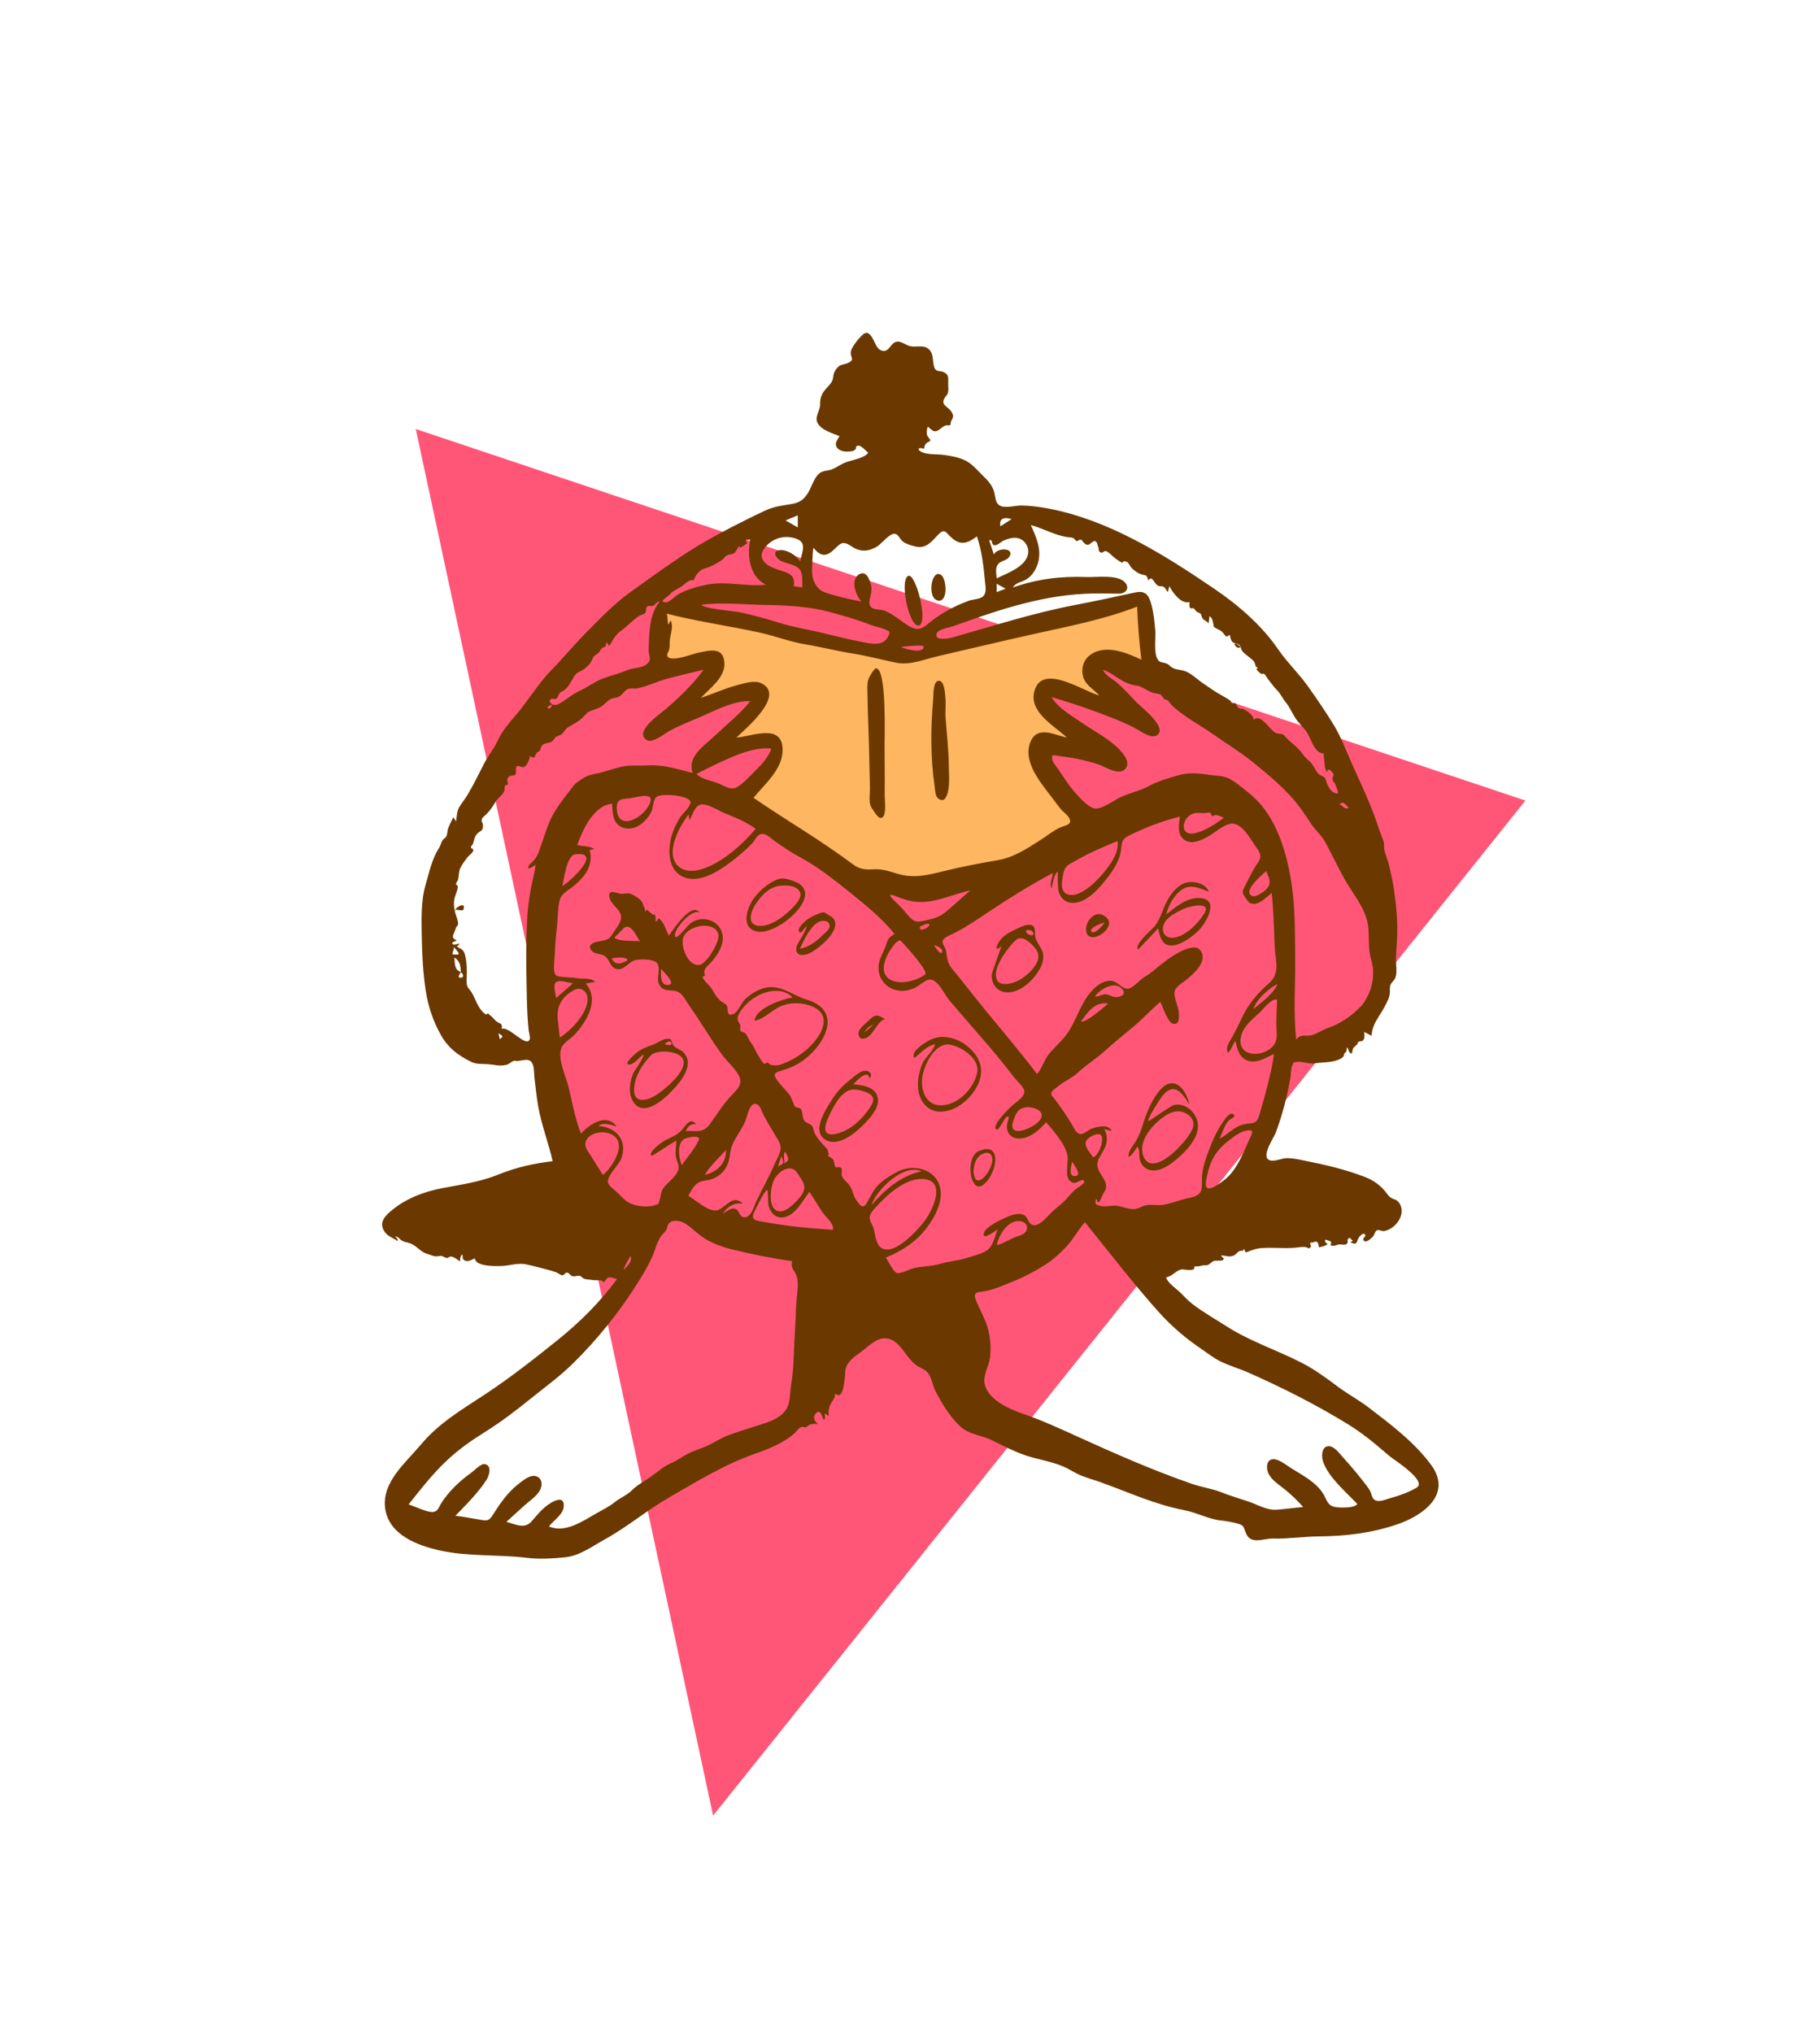 <svg width="402" height="449" viewBox="0 0 402 449" fill="none" xmlns="http://www.w3.org/2000/svg">
<path d="M157.508 400.951L91.834 94.742L336.934 176.79L157.508 400.951Z" fill="#FF5678"/>
<path fill-rule="evenodd" clip-rule="evenodd" d="M146.085 134.405C145.808 138.94 145.531 143.474 145.254 148.009C147.036 147.495 158.37 144.154 157.67 147.541C157.168 149.97 153.981 152.598 152.358 154.29C150.863 155.847 149.325 157.363 147.747 158.836C150.647 157.724 153.571 156.671 156.516 155.686C158.745 154.94 160.99 154.212 163.274 153.654C164.121 153.446 166.41 152.599 167.211 153.177C169.315 154.694 157.898 165.867 156.334 167.442C158.545 166.411 160.81 165.475 163.113 164.672C164.776 164.093 169.913 161.877 171.384 163.769C172.959 165.793 169.057 170.442 167.975 171.916C166.425 174.028 164.745 176.054 162.982 177.991C170.309 184.583 178.92 190.451 188.084 194.098C194.803 196.772 201.403 197.453 208.493 195.985C215.777 194.478 222.763 191.586 229.403 188.28C233.303 186.339 237.151 184.238 240.818 181.877C239.306 180.036 237.839 178.156 236.413 176.247C234.378 173.522 231.877 170.544 230.717 167.3C229.581 164.125 233.842 164.745 235.885 164.918C238.844 165.167 241.796 165.697 244.696 166.331C242.645 164.902 240.632 163.417 238.659 161.883C236.087 159.884 232.658 157.623 230.975 154.747C229.495 152.218 232.743 152.857 234.245 153.188C237.826 153.979 241.31 155.325 244.726 156.638C247.227 157.6 249.713 158.608 252.175 159.669C250.647 158.338 249.17 156.943 247.751 155.498C245.842 153.555 243.27 151.182 242.414 148.506C240.672 143.057 252.39 147.167 254.391 148.009C254.021 142.364 253.652 136.719 253.282 131.074C237.767 135.209 222.251 139.345 206.736 143.481C205.059 143.928 202.961 144.901 201.212 144.953C199.628 145.001 197.715 144.286 196.171 143.991L168.093 138.617C160.757 137.213 153.421 135.809 146.085 134.405Z" fill="#FFB661"/>
<path fill-rule="evenodd" clip-rule="evenodd" d="M312.844 328.56C311.169 329.52 309.207 330.261 307.346 330.758C306.253 331.051 304.447 331.953 303.487 331.126C303.026 330.729 302.92 329.827 302.648 329.304C302.218 328.477 301.606 327.762 301.033 327.031C299.643 325.258 298.198 323.548 296.685 321.881C295.968 321.091 294.659 319.246 293.396 319.367C291.822 319.519 291.86 321.701 292.254 322.816C293.511 326.366 297.313 329.461 299.797 332.135C299.165 333.109 295.697 332.993 294.734 332.765C293.263 332.418 293.114 331.369 292.444 330.169C290.874 327.366 287.69 325.797 285.072 324.149C284.118 323.548 282.09 321.882 280.846 322.301C279.668 322.699 279.719 324.207 280.094 325.191C280.661 326.68 282.274 327.712 283.467 328.652C285.058 329.906 286.512 331.271 287.838 332.806C285.927 332.962 284.024 333.232 282.118 333.389C279.813 333.579 277.892 332.312 275.77 331.594C273.799 330.927 271.834 330.363 269.896 329.594C267.719 328.731 265.439 328.43 263.244 327.673C254.627 324.7 246.184 320.961 237.881 317.193C233.924 315.397 230.049 313.6 225.926 312.195C222.922 311.17 218.201 309.129 217.482 305.544C217.103 303.65 218.485 301.613 218.688 299.721C218.927 297.494 218.739 295.045 218.062 292.909C217.465 291.027 216.476 289.284 215.697 287.478C214.789 285.372 215.602 285.406 217.366 285.167C219.477 284.88 221.941 283.69 223.925 282.914C226.211 282.021 228.478 280.772 230.571 279.489C232.465 278.328 234.113 276.831 235.62 275.206C237.154 273.553 238.147 271.594 239.63 269.9C245.102 276.641 250.303 283.485 256.118 289.934C258.862 292.979 261.846 295.496 265.228 297.81C266.641 298.778 268.042 299.882 269.58 300.646C271.504 301.602 273.655 302.196 275.633 303.069C283.215 306.415 290.451 310.073 297.525 314.391C300.947 316.48 303.819 318.874 306.832 321.495C307.77 322.311 315.453 327.064 312.844 328.56ZM223.899 273.335C222.673 273.891 221.505 274.613 220.198 274.97C220.569 272.711 222.673 269.304 225.371 269.679C226.402 269.822 227.179 270.623 226.726 271.729C226.315 272.733 224.772 272.939 223.899 273.335ZM138.61 212.072C137.221 212.84 135.927 213.288 135.112 211.639C135.715 211.517 138.456 211.152 138.61 212.072ZM136.297 207.411C135.223 207.085 136.082 206.742 136.451 206.348C136.739 206.042 137.692 204.968 138.025 204.79C139.498 204.009 140.636 206.916 141.34 207.86C139.673 207.711 137.92 207.904 136.297 207.411ZM147.775 217.476C145.74 217.822 145.966 215.272 146.027 213.98C146.456 214.505 149.361 217.207 147.775 217.476ZM154.518 213.072C152.037 213.491 150.398 209.199 150.843 207.321C151.234 205.667 153.156 204.743 154.687 204.499C156.17 204.262 158.236 204.585 158.676 206.299C159.065 207.813 156.171 212.793 154.518 213.072ZM213.237 277.878C211.454 278.426 209.708 278.495 207.916 279.034C205.883 279.645 204.002 279.591 201.964 280.007C201.136 280.176 198.9 281.385 198.092 281.115C197.291 280.848 196.132 278.359 195.672 277.711C199.276 276.211 202.351 274.273 204.726 271.111C206.615 268.597 208.641 264.83 207.452 261.585C206.112 257.926 201.492 257.132 198.412 258.66C196.955 259.383 195.51 260.281 194.309 261.383C192.935 262.642 192.395 264.016 191.505 265.569C190.605 267.14 189.974 266.266 189.074 264.932C188.306 263.793 188.406 262.641 187.446 261.516C186.956 260.942 186.197 260.389 185.941 259.647C185.779 259.178 186.121 258.344 185.813 257.974C185.381 257.454 184.855 258.065 184.493 257.601C184.23 257.264 184.316 256.495 184.044 256.073C183.808 255.834 183.546 255.629 183.256 255.459C182.904 255.285 182.84 255.067 183.063 254.806C182.784 254.287 183.053 254.112 182.455 253.481C181.521 252.498 180.67 251.556 180.005 250.395C179.702 249.864 179.732 249.076 179.354 248.616C178.837 247.985 177.974 248.079 177.529 247.298C177.132 246.602 177.398 245.384 176.744 244.752C176.399 244.653 176.054 244.557 175.709 244.461C175.449 244.209 175.298 243.902 175.255 243.541C174.892 242.981 174.819 242.323 174.361 241.731C173.483 240.599 172.302 239.554 171.527 238.36C170.712 237.106 171.144 236.895 172.56 236.447C173.837 236.041 175.003 235.665 176.186 234.975C181.658 231.786 186.845 223.326 178.16 220.741C174.937 219.782 172.29 217.202 168.716 218.216C167.167 218.656 165.698 219.592 164.542 220.702C163.743 221.47 163.004 223.523 162.024 223.916C160.261 224.623 161.006 222.857 160.506 222.045C160.267 221.658 159.305 221.212 158.949 220.859C158.531 220.446 158.126 219.924 157.836 219.413C157.297 218.464 156.967 217.935 156.19 217.162C155.897 216.87 154.434 215.364 155.753 215.56C155.219 213.929 155.999 213.684 157.077 212.492C158.342 211.092 159.649 209.147 159.657 207.186C159.671 203.421 155.217 201.734 152.42 203.969C151.85 204.424 148.484 208.814 149.173 206.014C149.544 204.504 152.983 200.562 154.577 201.582C152.791 198.974 148.686 205.307 147.728 206.603C146.912 205.099 146.855 203.922 145.505 202.757C144.406 204.523 144.986 202.593 144.744 202.201C144.221 201.354 144.508 202.323 144.224 202.022C143.871 201.647 143.315 201.352 142.939 200.856C142.295 201.731 142.552 200.789 142.355 200.463C141.893 199.698 142.072 199.255 141.281 198.59C140.705 198.106 139.572 197.356 138.797 197.287C137.904 197.208 137.657 197.551 136.747 197.297C135.589 196.975 134.132 196.479 134.692 198.419C135.099 199.828 136.754 200.629 137.116 202.069C137.481 203.519 136.05 204.98 135.356 206.168C134.464 207.692 133.735 207.568 132.12 207.911C131.088 208.131 129.71 208.602 130.596 209.856C131.228 210.752 132.709 210.563 133.544 211.094C134.713 211.838 134.697 213.673 136.191 213.992C137.836 214.344 138.778 212.509 140.165 212.066C141.151 211.751 144.206 211.786 144.983 212.528C146.04 213.538 145.126 215.469 145.392 216.725C145.789 218.586 147.046 218.7 148.636 218.76C150.594 218.833 151.282 220.716 152.335 222.209C154.801 225.708 156.945 229.437 159.471 232.889C160.589 234.418 162.225 235.777 163.141 237.436C164.271 239.484 162.702 240.666 161.347 242.136C159.577 244.058 158.256 246.244 156.72 248.344C155.356 250.21 153.66 249.746 151.48 249.746C151.966 248.742 152.551 248.117 153.746 248.238C152.496 246.71 151.497 248.458 150.686 249.427C149.513 250.828 147.984 251.166 146.477 252.087C145.944 252.412 143.041 254.525 143.923 255.246C144.023 255.328 148.829 252.161 149.376 251.871C149.376 253.04 149.121 254.254 149.285 255.417C149.405 256.269 150.003 257.158 149.875 258.045C149.634 259.718 147.475 261.036 146.549 262.339C145.851 263.321 146.019 264.095 145.664 265.148C145.341 266.108 145.511 265.818 144.704 266.115C143.061 266.719 140.296 266.393 138.809 265.533C137.886 265 137.178 264.157 136.427 263.414C135.863 262.854 134.441 261.897 134.284 261.113C134.015 259.764 136.69 257.257 137.219 255.865C138.714 251.936 136.15 248.883 132.161 248.66C133.39 247.71 134.914 248.426 136.21 248.788C133.995 245.713 130.211 248.243 128.332 250.333C127.048 247.082 126.429 243.652 125.644 240.261C125.11 237.953 123.076 233.832 123.983 231.455C124.422 230.306 125.66 229.665 126.516 228.868C127.489 227.963 128.323 226.88 129.034 225.759C130.71 223.119 131.678 219.786 129.37 217.184C130.071 217.068 130.773 216.953 131.474 216.837C130.333 215.764 128.534 216.287 127.054 215.969C126.115 215.767 123.412 215.898 122.785 215.365C122.031 214.725 122.515 211.78 122.542 210.908C122.604 208.871 122.774 206.912 122.998 204.887C123.211 202.975 123.168 200.908 123.563 199.028C123.883 197.504 124.907 197.039 126.088 196.14C128.912 193.991 131.212 191.377 130.248 187.674C130.59 187.62 130.931 187.565 131.273 187.511C130.168 186.711 128.739 187.002 127.51 186.579C128.638 183.398 131.134 177.805 135.186 177.504C135.326 178.926 135.23 180.617 136.188 181.795C137.279 183.135 139.193 183.27 140.67 182.561C142.011 181.917 143.269 180.553 143.887 179.205C144.305 178.292 144.23 176.749 144.963 176.025C145.947 175.055 152.731 175.641 152.524 177.278C152.401 178.241 150.587 179.859 150.08 180.712C149.152 182.274 148.409 183.963 148.069 185.756C147.552 188.48 147.851 192.075 150.612 193.507C153.752 195.135 157.579 193.065 160.155 191.276C161.569 190.293 162.938 189.209 164.23 188.07C164.918 187.465 165.609 186.84 166.216 186.151C166.664 185.643 167.021 184.823 167.573 184.442C168.875 183.542 170.151 185.068 171.253 185.84C173.048 187.096 174.834 188.289 176.761 189.334C180.67 191.455 184.244 194.265 187.701 197.055C191.178 199.862 194.763 202.749 197.579 206.245C195.873 207.296 196.177 207.569 195.419 209.444C194.88 210.775 194.138 211.907 194.052 213.386C193.904 215.937 195.54 218.111 198.021 218.676C199.41 218.992 200.732 218.739 202.017 218.17C203.017 217.728 204.013 216.641 205.057 216.371C206.998 215.87 208.551 219.542 209.639 220.836C214.471 226.582 219.578 232.1 224.128 238.08C224.632 238.743 226.129 240.036 226.251 240.913C226.425 242.173 224.447 243.373 223.627 244.095C223.196 244.474 218.628 248.778 220.162 249.462C220.599 249.657 221.879 247.016 222.199 246.79C223.397 245.945 222.491 247.602 222.42 248.44C222.241 250.522 223.669 251.657 225.677 251.393C227.819 251.112 229.726 249.418 231.051 247.818C232.712 249.745 235.309 252.658 235.789 255.233C236.096 256.878 234.676 260.903 237.328 261.238C237.733 261.29 239.198 260.201 239.471 260.819C239.699 261.335 238.115 262.217 237.887 262.387C236.911 263.117 236.321 263.899 235.533 264.783C234.608 265.821 233.344 266.695 232.303 267.689C231.207 268.736 229.038 271.581 227.591 270.206C226.864 269.516 227.055 268.613 225.891 268.208C224.83 267.838 223.486 268.306 222.501 268.716C221.391 269.177 217.736 270.858 217.331 272.243C216.771 274.152 219.792 271.856 220.329 271.521C219.716 273.078 219.378 275.333 217.818 276.241C216.522 276.996 214.658 277.44 213.237 277.878ZM192.521 266.099C193.558 262.76 199.675 256.806 203.54 258.668C199.035 259.614 195.46 262.702 192.521 266.099ZM194.808 275.661C193.301 274.819 193.382 272.375 192.856 270.945C192.554 270.125 191.949 269.525 192.127 268.615C192.335 267.547 193.694 266.36 194.418 265.59C196.695 263.167 200.702 259.856 204.367 260.411C209.032 261.119 205.87 267.392 204.281 269.553C202.927 271.394 197.71 277.281 194.808 275.661ZM183.925 271.577C178.88 271.24 173.852 270.788 168.876 269.86C167.112 269.532 165.634 269.58 166.643 267.548C166.976 266.878 168.986 262.675 169.44 262.795C169.709 262.867 169.647 265.756 169.726 266.087C170.083 267.574 171.083 268.96 172.77 268.865C175.529 268.711 177.307 265.137 178.76 263.219C179.924 264.787 180.767 266.528 181.937 268.069C182.496 268.806 184.443 270.52 183.925 271.577ZM154.347 251.74C153.501 253.686 151.799 255.537 150.615 257.299C149.946 255.88 149.475 252.622 151.062 251.572C151.663 251.175 154.883 250.51 154.347 251.74ZM171.845 257.534C172.078 256.785 172.336 256.042 172.624 255.313C173.117 256.869 173.369 256.915 171.845 257.534ZM176.163 259.128C176.776 260.167 177.797 261.19 177.636 262.495C177.515 263.485 176.622 264.499 175.985 265.188C174.93 266.328 172.592 268.518 171.063 267.003C169.786 265.738 170.231 262.26 170.825 260.836C171.673 258.802 174.704 256.651 176.163 259.128ZM173.167 256.997C173.518 256.857 172.781 254.588 173.465 254.362C174.062 255.725 174.625 256.094 173.167 256.997ZM163.527 226.458C163.3 225.621 162.779 225.656 162.966 224.621C163.089 223.942 163.627 223.217 164.035 222.68C164.848 221.608 165.921 220.724 167.08 220.055C169.529 218.644 172.891 218.057 175.083 220.267C173.034 220.591 166.751 222.617 166.711 225.425C168.99 224.986 170.782 222.693 173.068 221.97C174.944 221.377 176.978 221.419 178.845 222.045C183.953 223.759 181.829 228.182 178.946 231.054C177.234 232.76 175.182 234.033 172.938 234.912C171.9 235.318 171.263 235.364 170.242 235.159C170.051 235.121 169.827 234.766 169.598 234.69C169.028 234.5 169.194 235.141 168.724 234.853C168.315 234.603 167.442 232.984 167.164 232.521C166.72 231.784 166.514 231.066 165.97 230.394C165.425 229.72 165.16 228.818 164.657 228.208C164.415 227.915 163.752 227.926 163.574 227.641C163.307 227.21 163.647 226.897 163.527 226.458ZM155.681 259.443C156.843 257.422 158.829 255.706 160.366 253.94C160.46 256.843 158.382 258.831 155.681 259.443ZM157.251 260.376C159.648 259.531 160.969 257.509 161.214 255.057C161.525 251.952 163.471 250.322 164.643 247.532C165.092 246.463 165.616 242.945 167.358 243.952C167.955 244.297 168.31 245.597 168.621 246.183C169.375 247.603 170.231 248.979 171.03 250.373C171.681 251.508 172.656 252.65 172.369 254.016C172.118 255.207 171.313 256.476 170.841 257.6C169.728 260.253 168.264 262.697 167.042 265.292C166.549 266.339 165.965 268.817 164.459 268.805C163.267 268.794 163.4 267.489 162.616 267.042C161.625 266.477 160.499 267.552 159.685 267.997C160.622 266.412 162.26 265.515 164.101 265.813C161.897 263.614 160.407 266.582 158.515 267.242C156.722 267.869 153.541 264.915 152.032 264.078C152.609 263.098 153.131 261.9 154.124 261.256C155.066 260.644 156.222 260.738 157.251 260.376ZM137.756 280.475C138.019 279.208 138.761 278.46 139.231 277.31C139.776 278.704 138.499 279.527 137.756 280.475ZM175.853 288.246C175.724 292.51 175.376 296.764 175.25 301.029C175.193 302.997 174.845 304.873 174.614 306.818C174.419 308.462 174.518 310.077 173.485 311.482C171.856 313.697 168.688 314.333 166.229 315.154C164.423 315.757 162.596 316.303 160.813 316.972C159.208 317.575 157.915 318.488 156.389 319.203C155.024 319.844 153.551 320.224 152.192 320.906C150.786 321.613 149.676 322.473 148.232 323.101C146.504 323.854 145.08 325.192 143.543 326.255C142.191 327.19 140.759 327.912 139.595 329.089C138.504 330.192 137.122 330.676 135.886 331.656C134.578 332.693 133.209 333.367 131.764 334.18C128.805 335.846 124.812 338.691 121.25 337.073C122.269 335.77 124.354 334.517 124.512 332.722C124.718 330.382 122.686 331.243 121.509 331.991C119.726 333.122 118.74 334.487 117.383 335.995C115.797 337.758 113.793 336.572 111.851 336.076C113.179 334.879 114.495 333.671 115.82 332.472C116.939 331.461 118.65 330.366 119.331 328.967C119.818 327.966 119.794 326.595 118.62 326.075C117.305 325.494 115.819 326.719 114.845 327.449C112.262 329.385 110.56 331.841 108.863 334.536C107.96 335.969 107.545 335.86 105.884 335.573C104.125 335.269 102.365 334.946 100.591 334.733C102.941 332.315 105.567 329.696 107.423 326.868C108.025 325.951 108.809 323.535 106.977 323.313C106.222 323.222 104.719 324.768 104.137 325.185C101.592 327.007 99.145 329.305 97.458 331.965C96.901 332.844 96.726 333.82 95.648 333.893C94.238 333.989 91.619 332.641 90.259 332.225C92.858 328.943 95.439 325.637 98.475 322.743C101.265 320.084 104.048 318.151 107.312 316.112C110.809 313.925 114.066 311.408 117.277 308.825C120.35 306.352 123.561 304.02 126.39 301.259C132.041 295.745 137.074 289.403 141.242 282.696C142.217 281.127 143.135 279.517 143.929 277.847C144.674 276.279 145.018 274.404 146.024 272.978C146.371 272.485 146.861 272.119 147.171 271.605C147.463 271.12 147.364 270.535 147.81 270.107C148.84 269.116 150.717 269.713 151.68 270.408C153.229 271.525 154.482 272.88 156.185 273.816C157.897 274.756 159.749 275.44 161.646 275.902C166.077 276.981 170.47 277.867 174.985 278.522C174.521 280.248 175.661 280.52 176.039 282.073C176.498 283.957 175.91 286.326 175.853 288.246ZM133.182 259.468C132.177 257.973 131.28 256.409 130.293 254.904C129.691 253.988 128.946 253.003 129.46 251.882C130.326 249.993 133.38 249.656 135.038 250.48C138.806 252.353 135.305 257.709 133.182 259.468ZM123.207 225.27C122.86 222.347 123.976 220.274 126.616 218.741C128.497 217.649 130.012 219.142 129.755 221.133C129.364 224.166 126.128 227.54 123.658 229.123C123.497 227.84 123.36 226.554 123.207 225.27ZM122.805 216.908C123.583 216.288 125.669 217.078 126.571 217.132C125.33 218.218 124.09 219.304 122.849 220.39C122.767 219.645 122.087 217.479 122.805 216.908ZM126.991 188.683C133.27 187.865 126.043 194.614 124.223 195.671C124.519 194.235 125.246 188.91 126.991 188.683ZM143.705 176.867C142.862 180.326 136.309 184.1 136.24 178.434C136.215 176.323 137.398 176.493 139.126 176.291C140.112 176.176 144.187 174.89 143.705 176.867ZM121.068 182.224C120.332 184.158 119.742 186.142 119.021 188.079C118.701 188.936 118.326 189.526 117.731 190.205C117.232 190.773 116.64 190.917 116.659 191.815C117.283 191.694 117.772 191.321 118.276 190.962C118.154 192.742 117.526 194.658 117.221 196.432C116.857 198.56 116.554 200.689 116.441 202.846C116.197 207.538 116.195 212.213 116.298 216.908C116.35 219.3 116.374 221.693 116.503 224.083C116.567 225.271 116.64 226.465 116.786 227.646C116.846 228.123 117.192 229.139 116.978 229.586C116.139 231.341 112.425 226.521 110.812 227.228C111.044 225.893 110.509 226.185 109.615 225.528C109.182 225.21 108.9 224.668 108.448 224.385C108.312 224.237 108.161 224.106 107.997 223.991C107.811 223.736 107.614 223.763 107.407 224.072C105.589 222.984 105.12 220.665 104.144 219.105C103.642 218.303 103.158 218.178 103.072 217.068C102.998 216.102 103.143 215.117 103.104 214.147C103.06 213.052 102.996 211.845 102.689 210.784C102.333 209.554 101.844 209.654 100.89 208.998C101.184 208.869 101.378 208.654 101.472 208.35C101.167 208.404 100.242 208.782 100.012 208.51C99.559 207.977 100.626 207.906 100.907 207.692C99.71 207.16 99.968 206.723 100.4 205.748C100.522 205.472 100.638 205.06 100.743 204.827C100.969 204.319 101.1 204.641 101.175 204.01C101.246 203.408 100.713 202.224 100.556 201.583C100.293 200.507 100.148 199.577 100.384 198.456C100.576 197.549 101.091 196.727 101.127 195.794C101.137 195.531 100.739 195.445 100.733 195.192C100.725 194.822 101.07 194.659 101.159 194.318C101.388 193.443 101.285 192.518 101.676 191.688C102.029 190.943 102.74 189.978 103.243 189.328C103.592 188.877 104.448 188.369 104.542 187.774C104.604 187.38 103.991 187.425 104.019 187.128C104.056 186.726 104.393 186.596 104.485 186.297C104.74 185.477 104.804 184.689 105.462 184.06C106.292 183.269 106.652 183.6 106.686 182.295C106.703 181.659 106.194 181.561 106.467 180.827C106.615 180.428 107.051 180.193 107.33 179.91C108.159 179.073 108.719 178.329 109.309 177.293C109.831 176.379 110.664 175.847 111.199 175.057C111.895 174.028 110.854 173.517 112.267 173.227C112.066 172.588 111.853 172.071 112.382 171.53C112.715 171.189 113.561 171.397 113.857 171.003C114.195 170.55 113.695 169.476 114.205 169.182C114.619 168.943 115.24 169.679 115.892 169.314C116.388 169.037 117.138 167.502 116.978 166.938C118.262 167.662 117.942 167.164 118.556 166.235C118.694 166.027 119.111 165.981 119.23 165.771C119.467 165.352 119.413 164.924 119.755 164.582C120.324 164.015 121.256 164.16 121.882 163.755C122.4 163.42 122.372 163.058 122.785 162.742C123.138 162.472 123.718 162.42 124.061 162.14C124.733 161.591 124.74 161.013 125.581 160.54C126.577 159.981 127.459 159.505 128.365 158.764C128.956 158.281 129.516 157.424 130.207 157.106C131.163 156.665 131.907 156.634 132.842 156.005C133.517 155.55 134.156 154.8 134.819 154.417C135.32 154.128 135.671 154.19 136.301 154.011C137.436 153.689 137.712 152.618 138.638 152.181C139.274 151.882 140.199 152.156 140.897 151.999C143.069 151.511 145.214 150.457 147.394 149.874C150.054 149.162 152.733 148.538 155.414 147.909C152.95 151.253 149.813 154.271 146.631 156.927C145.586 157.799 139.862 161.774 142.947 163.471C144.186 164.153 146.876 161.952 147.876 161.414C149.89 160.331 151.975 159.464 154.084 158.588C157.494 157.171 161.935 154.651 165.724 154.854C163.418 157.689 160.538 159.964 157.9 162.468C155.475 164.77 151.822 166.928 152.965 170.696C149.559 169.828 146.5 168.802 142.959 169.029C141.373 169.131 139.786 168.939 138.207 169.162C136.49 169.405 134.874 169.981 133.224 170.486C131.918 170.885 130.476 170.917 129.275 171.581C128.695 171.902 127.977 172.36 127.456 172.759C126.761 173.29 126.603 173.642 126.057 174.342C124.11 176.84 122.225 179.181 121.068 182.224ZM110.416 229.497C110.31 229.065 110.213 228.671 110.091 228.177C111.175 228.845 111.175 228.845 110.416 229.497ZM102.224 215.729C102.091 215.914 101.529 215.973 101.366 215.814C101.163 215.615 101.697 214.842 101.782 214.678C101.994 214.84 102.481 215.373 102.224 215.729ZM99.904 210.718C100.047 210.19 100.191 209.663 100.334 209.135C100.511 209.624 101.305 210.165 101.323 210.631C101.334 210.94 100.061 210.786 99.904 210.718ZM100.364 211.442C101.608 212.263 101.738 213.23 101.775 214.646C100.287 214.152 100.5 212.709 100.364 211.442ZM121.993 155.58C121.868 155.921 121.335 156.981 120.945 156.24C120.82 156.002 121.734 155.678 121.993 155.58ZM121.636 154.424C121.944 154.147 122.563 154.492 122.911 154.268C123.155 154.11 123.074 153.951 123.189 153.858C123.211 153.839 123.543 153.167 123.678 153.015C123.918 152.747 124.441 152.58 124.733 152.338C125.547 151.661 126.007 150.772 126.52 149.868C127.131 148.788 127.326 148.663 128.312 148.168C128.992 147.827 129.519 147.41 130.072 146.831C130.71 146.164 130.663 145.686 131.186 144.956C131.445 144.596 131.817 144.552 132.118 144.261C132.479 143.914 132.663 143.428 132.997 143.078C133.141 142.926 133.604 142.926 133.691 142.797C133.803 142.632 133.889 141.975 133.994 141.854C134.193 142.124 134.393 142.394 134.592 142.663C135.378 141.279 135.951 140.135 137.266 139.214C138.646 138.246 139.837 136.83 141.264 135.964C141.585 135.769 142.238 135.687 142.483 135.4C142.897 134.915 142.538 134.483 142.841 134.071C143.183 133.603 143.848 133.982 144.283 133.78C144.835 133.525 144.993 132.78 145.703 132.862C143.368 135.629 143.397 139.934 143.273 143.39C143.219 144.88 144.156 145.63 142.774 146.723C141.598 147.653 139.94 147.377 138.55 147.988C136.804 148.757 134.937 149.165 133.156 149.835C131.314 150.528 129.833 151.74 128.06 152.542C126.496 153.249 125.429 154.254 123.998 155.127C123.467 155.452 122.644 155.923 122.01 155.535C121.613 155.292 121.118 154.892 121.636 154.424ZM148.008 131.224C148.109 130.831 150.102 129.798 150.592 129.461C151.328 128.954 152.418 127.717 153.239 128.208C153.523 127.066 154.634 125.796 155.615 125.554C156.704 125.285 158.571 124.35 159.642 123.534C159.955 123.296 160.058 122.947 160.426 122.724C161.067 122.334 161.702 122.547 162.32 122.016C162.414 121.935 163.268 120.522 163.302 120.536C163.346 120.687 163.386 120.841 163.42 120.995C164.069 120.635 164.646 120.348 165.05 119.889C165.141 119.785 164.547 119.514 164.735 119.308C164.965 119.055 165.477 119.337 165.709 119.097C164.988 122.685 165.525 127.303 169.159 129.122C164.837 129.59 160.616 128.288 156.241 129.088C154.147 129.471 152.018 130.099 150.114 131.064C148.946 131.655 147.454 133.773 146.292 132.745C146.753 132.129 147.457 131.746 148.008 131.224ZM168.976 120.902C170.592 118.922 173.044 118.138 175.512 118.847C178.402 119.678 177.183 121.701 176.747 123.947C175.913 122.722 174.106 121.507 172.568 121.47C170.387 121.418 171.211 123.239 172.521 123.891C173.711 124.483 175.754 124.648 176.606 125.726C177.435 126.775 177.117 128.489 177.251 129.726C176.606 129.63 175.961 129.534 175.316 129.438C175.858 126.552 173.475 126.412 171.254 125.598C169.009 124.777 167.137 123.155 168.976 120.902ZM176.215 113.796V116.474C175.317 115.96 174.418 115.448 173.519 114.934C174.418 114.555 175.317 114.175 176.215 113.796ZM183.439 135.196C186.439 136.01 189.419 136.872 192.304 137.996C193.351 138.404 194.499 138.549 195.525 139.009C196.503 139.448 196.65 139.402 196.302 140.26C195.328 142.665 193.021 142.249 190.999 141.882C187.835 141.306 184.737 140.508 181.612 139.757C178.558 139.023 175.439 138.542 172.431 137.623C169.344 136.68 166.336 135.786 163.161 135.163C162.235 134.982 154.905 134.308 154.96 133.54C159.577 132.94 164.33 133.532 168.967 133.594C173.786 133.659 178.764 133.927 183.439 135.196ZM179.365 125.896C179.423 124.243 179.446 122.585 179.651 120.942C181.024 122.64 182.264 123.148 183.995 121.556C185.652 120.033 186.022 119.239 188.124 120.671C189.945 121.913 191.669 121.856 193.604 120.769C194.784 120.105 196.68 117.395 197.921 117.953C198.512 118.219 198.945 119.291 199.542 119.685C200.291 120.179 201.442 120.522 202.315 120.714C204.377 121.166 205.605 119.838 206.899 118.418C208.775 116.358 208.72 117.554 210.46 118.982C212.4 120.576 214.023 119.797 215.78 118.438C216.85 121.579 217.251 125.01 217.553 128.303C217.655 129.415 218.036 130.994 217.039 131.78C216.336 132.335 214.845 132.356 213.998 132.663C210.973 133.758 208.067 135.313 205.537 137.302C204.551 138.078 203.692 139.027 202.345 138.85C201.061 138.682 199.814 137.606 198.781 136.895C197.661 136.124 196.527 135.249 195.218 134.819C194.451 134.568 193.223 134.659 192.552 134.197C191.304 133.34 192.773 131.089 192.462 129.579C192.227 128.432 191.568 126.042 189.991 126.714C187.645 127.714 189.01 131.618 190.301 132.836C187.661 132.367 184.739 131.681 182.193 130.809C180.226 130.137 179.295 127.913 179.365 125.896ZM223.635 133.948C229.054 132.424 234.124 131.396 239.763 131.119C242.259 130.995 244.675 131.073 247.144 131.096C248.565 131.109 249.647 129.961 248.512 128.64C246.941 126.812 242.149 127.508 240.025 127.426C234.334 127.206 229.115 127.854 223.725 129.733C224.295 128.681 225.664 128.545 226.603 128.001C227.754 127.333 228.537 126.233 229.028 125.013C230.308 121.838 229.02 118.847 227.681 115.947C230.311 116.656 233.031 118.208 235.675 118.602C236.229 118.684 236.585 118.631 237.075 118.833C237.376 118.957 237.471 119.386 237.844 119.479C238.024 119.525 238.457 119.117 238.661 119.175C239.466 119.403 238.83 119.463 239.339 119.793C239.743 120.055 239.71 120.392 240.451 120.269C240.779 120.214 241.136 119.705 241.309 119.691C241.53 119.673 241.479 119.404 241.816 119.483C242.43 119.626 242.376 120.418 242.581 120.808C242.799 121.223 242.489 121.775 243.151 122.002C243.646 122.173 243.771 121.648 244.192 121.686C244.448 121.709 244.978 122.078 245.204 122.303C245.932 123.027 246.928 123.827 247.906 124.298C247.81 124.201 248.368 123.968 248.234 123.913C248.145 123.876 248.73 124.018 248.721 124.016C249.286 124.145 249.585 125.013 249.87 125.33C250.395 125.911 251.211 126.524 251.946 126.78C253.219 127.223 253.18 126.693 253.644 128.208C254.549 126.783 254.896 129.169 256.017 129.432C256.598 129.568 256.531 129.318 257.059 129.623C257.421 129.832 257.663 130.471 257.936 130.78C258.053 130.335 258.17 129.889 258.287 129.445C259.095 130.978 260.839 133.41 262.752 132.97C262.752 133.388 262.58 133.888 262.903 134.246C263.129 134.495 263.495 134.212 263.671 134.357C263.826 134.483 264.195 134.988 264.313 135.071C264.546 135.234 264.968 135.353 265.17 135.516C265.349 135.66 265.437 136.345 265.634 136.593C266.006 137.058 266.648 137.151 266.951 137.709C267.021 137.159 267.09 136.608 267.159 136.057C267.762 136.523 267.813 136.885 267.961 137.568C268.172 138.539 267.892 138.311 268.561 138.721C269.219 139.124 269.561 139.079 270.164 139.779C270.754 140.464 270.76 140.887 271.612 140.173C271.771 140.701 271.822 141.385 272.245 141.79C272.565 142.096 273.888 142.109 274.014 142.832C271.528 140.73 273.164 143.922 274.016 142.837C274.196 143.998 275.044 144.374 276.013 145.2C276.917 145.971 277.065 145.915 277.374 147.21C277.367 147.182 277.828 147.468 277.861 147.526C276.981 147.651 278.346 148.637 278.576 148.817C278.745 148.949 278.964 148.635 279.244 148.847C279.564 149.091 279.824 149.645 280.085 149.979C280.791 150.884 281.313 151.661 282.055 152.397C282.857 153.192 283.247 154.196 284.016 155.124C284.87 156.155 285.332 157.341 286.046 158.46C286.724 159.525 287.625 160.379 288.411 161.354C289.664 162.905 290.09 166.321 292.425 166.411C292.289 166.553 292.479 167.612 292.502 167.807C292.612 168.769 292.539 169.694 293.107 170.565C293.237 169.571 293.756 169.954 294.206 170.476C294.956 171.344 294.298 171.126 294.337 172.006C294.385 173.072 294.506 172.247 294.912 173.178C295.23 173.908 295.404 174.381 295.574 175.191C294.255 175.295 293.651 174.216 293.163 173.169C292.959 172.732 292.889 172.012 292.528 171.671C292.144 171.307 291.616 171.278 291.222 170.872C290.465 170.091 290.136 168.874 289.244 168.114C288.235 167.256 288.012 166.851 287.178 165.825C286.256 164.69 284.982 163.893 284.015 162.796C283.046 161.696 283.125 162.296 281.908 161.898C280.613 161.474 278.52 157.398 276.89 158.968C276.954 157.941 275.419 156.975 274.642 156.603C274.307 156.442 273.916 156.588 273.581 156.347C273.216 156.085 273.19 155.581 272.823 155.267C272.823 155.267 272.26 155.404 272.146 155.346C271.913 155.228 271.911 154.811 271.706 154.673C271.138 154.293 270.46 153.894 269.857 153.57C268.391 152.782 267.096 151.813 265.681 150.865C264.47 150.052 263.003 148.585 261.602 148.157C260.379 147.783 259.61 147.973 258.608 147.224C258.062 146.816 258.223 146.679 257.346 146.426C256.511 146.184 256.042 146.309 255.6 145.422C254.826 143.87 255.315 140.842 255.165 139.102C255.006 137.255 254.817 135.362 254.337 133.567C253.768 131.445 253.017 130.335 250.745 130.835C246.242 131.826 241.793 132.769 237.27 133.64C228.257 135.374 219.398 138.205 210.582 140.717C209.911 140.909 206.165 141.768 206.93 139.828C207.283 138.933 209.654 138.599 210.447 138.318C214.805 136.774 219.181 135.2 223.635 133.948ZM222.121 129.999C221.462 130.25 220.804 130.501 220.146 130.753V128.919C220.804 129.279 221.462 129.638 222.121 129.999ZM219.385 120.303C219.957 120.772 221.12 119.645 221.606 119.416C222.437 119.026 223.495 118.691 224.423 118.772C226.135 118.92 227.387 120.608 227.073 122.32C226.542 125.215 222.423 126.585 220.152 127.717C220.08 126.69 219.748 125.457 220.466 124.569C221.09 123.799 222.3 123.854 222.875 123.035C224.323 120.974 220.398 120.788 219.521 122.426C219.175 121.379 218.829 120.332 218.483 119.285C219.318 119.146 218.951 119.948 219.385 120.303ZM223.436 114.635C222.619 115.164 221.801 115.694 220.984 116.223C220.579 114.391 221.96 114.15 223.436 114.635ZM297.903 178.398C296.833 178.909 296.566 177.688 295.796 177.635C296.705 177.075 296.705 177.075 297.903 178.398ZM302.256 205.076C302.389 206.832 302.285 208.608 302.519 210.357C302.696 211.688 303.235 212.926 303.292 214.272C303.418 217.219 302.424 220.22 300.418 222.381C298.519 224.424 295.804 226.183 293.242 227.042C292.087 227.429 290.882 228.287 289.761 228.604C288.52 228.955 287.342 228.192 286.319 229.561C285.636 223.685 286.135 217.546 286.081 211.633C286.027 205.708 286.091 199.78 285.09 193.919C284.199 188.698 282.442 182.826 279.203 178.555C277.888 176.821 276.269 175.401 274.56 174.071C273.674 173.381 272.788 172.644 271.801 172.099C270.281 171.26 268.987 171.376 267.335 171.137C264.971 170.795 262.772 170.506 260.399 171.173C258.189 171.794 255.756 172.502 253.777 173.581C251.806 174.656 249.516 175.099 247.47 176.062C246.078 176.717 243.186 178.905 241.641 178.511C240.146 178.129 237.933 175.587 236.978 174.449C235.758 172.994 234.749 171.307 233.666 169.742C233.286 169.192 232.511 168.342 232.413 167.637C232.241 166.412 232.731 166.812 233.9 166.949C236.904 167.302 239.729 167.86 242.608 168.808C244.041 169.279 246.843 171.185 248.276 170.043C250.464 168.298 247.14 165.3 245.922 164.293C243.847 162.576 241.435 161.302 239.224 159.777C236.874 158.156 233.768 156.431 232.256 153.935C236.671 155.241 241.082 156.736 245.368 158.419C247.33 159.189 249.268 160.003 251.11 161.027C252.145 161.602 254.235 163.157 255.481 162.412C258.189 160.793 251.969 156.089 251.071 155.128C249.676 153.635 248.31 152.156 246.777 150.8C245.743 149.886 244.119 149.243 243.638 147.895C245.354 148.517 246.742 149.736 248.349 150.565C249.19 150.999 249.958 151.248 250.888 151.381C251.878 151.523 251.997 151.681 252.777 152.076C253.385 152.384 254.009 152.795 254.692 153.004C255.178 153.153 256.028 153.179 256.453 153.455C256.67 153.765 256.894 154.071 257.126 154.371C257.385 154.447 257.641 154.535 257.892 154.635C258.269 154.972 258.493 155.436 258.86 155.783C261.522 158.305 265.082 160.109 268.066 162.222C270.89 164.22 273.886 166.028 276.598 168.209C279.718 170.719 282.957 173.417 285.611 176.427C287.112 178.128 288.345 180.057 289.605 181.938C290.517 183.3 291.844 184.43 292.632 185.835C294.352 188.897 295.779 192.207 297.63 195.219C299.516 198.289 301.973 201.339 302.256 205.076ZM276.89 222.842C277.404 220.717 280.305 218.236 282.159 217.299C281.225 219.614 278.735 221.194 276.89 222.842ZM281.674 230.256C280.092 233.542 273.139 233.918 274.082 229.054C274.544 226.672 276.506 225.209 278.191 223.65C278.969 222.93 280.876 220.352 282.081 220.767C282.024 222.62 281.916 224.482 281.92 226.335C281.922 227.573 282.233 229.092 281.674 230.256ZM279.664 192.378C280.305 193.821 280.945 195.023 279.754 196.314C279.217 196.897 277.467 198.172 276.675 197.889C274.134 196.981 278.979 193.027 279.664 192.378ZM264.291 179.535C264.903 179.502 265.497 179.593 266.102 179.556C266.705 179.518 266.769 179.411 267.327 179.488C267.386 179.573 267.445 179.659 267.504 179.745C267.58 180.321 267.882 180.383 268.41 179.933C269.143 180.096 269.62 180.206 270.321 180.603C268.428 181.969 266.125 183.558 263.805 184.017C260.137 184.742 261.15 179.709 264.291 179.535ZM208.069 210.275C207.689 211.041 206.596 209.127 206.325 208.77C206.83 208.768 208.454 209.502 208.069 210.275ZM237.536 190.105C240.386 188.439 243.77 186.976 246.83 185.737C247.368 188.334 244.744 191.686 243.127 193.463C241.82 194.9 240.244 196.391 238.472 197.218C236.556 198.112 234.462 197.719 234.555 195.21C234.589 194.293 234.798 192.818 235.17 191.979C235.651 190.899 236.559 190.675 237.536 190.105ZM199.02 142.866C199.444 142.841 204.051 142.245 204.027 142.819C203.954 144.544 199.483 143.189 199.02 142.866ZM166.443 176.187C168.876 173.18 172.805 169.934 172.862 165.731C172.947 159.547 166.095 162.632 162.65 162.89C164.471 161.097 173.625 153.575 168.211 150.904C166.654 150.136 164.442 150.887 162.881 151.289C160.11 152.003 157.534 153.239 154.812 154.099C156.757 152.025 160.117 149.668 160.007 146.527C159.873 142.704 156.739 143.628 154.03 144.189C152.989 144.405 148.338 146.258 147.464 145C147.144 144.539 147.662 143.954 147.772 143.543C147.966 142.817 147.906 142.563 147.912 141.822C147.926 140.326 148.918 138.404 148.109 137.012C147.924 137.328 147.765 137.658 147.633 137.999C147.366 137.19 147.546 136.33 147.279 135.52C154.042 137.253 160.923 138.202 167.729 139.681C171.175 140.429 174.418 141.718 177.91 142.299C181.433 142.884 184.894 143.779 188.423 144.337C191.643 144.845 194.728 145.693 197.917 146.342C201.025 146.976 204.213 145.588 207.247 144.885C214.042 143.311 220.835 141.698 227.639 140.171C235.49 138.407 243.658 136.9 251.173 133.959C251.319 137.879 251.632 141.79 252.11 145.683C248.791 144.111 243.866 142.062 240.51 144.874C239.167 145.999 238.753 147.942 239.284 149.594C239.862 151.393 241.631 152.228 242.799 153.582C239.246 152.669 230.079 146.236 228.447 152.739C227.294 157.332 232.916 160.298 235.665 162.883C232.935 162.348 229.28 160.162 227.677 163.675C226.292 166.712 227.96 170.017 229.669 172.522C230.595 173.879 231.637 175.157 232.621 176.472C233.142 177.167 233.65 177.873 234.197 178.548C234.746 179.225 235.781 179.934 236.165 180.662C236.94 182.132 235.377 182.222 234.163 182.753C232.646 183.416 231.343 184.529 229.956 185.416C226.78 187.447 224.003 189.334 220.25 189.983C216.385 190.651 212.664 191.349 208.851 192.282C205.049 193.211 201.946 194.104 198.059 192.903C196.288 192.355 194.845 191.869 192.965 191.972C190.992 192.08 189.837 191.977 188.214 190.753C181.231 185.484 173.651 181.161 166.443 176.187ZM153.853 170.898C156.552 169.542 159.269 168.178 162.057 167.013C164.365 166.048 167.869 164.924 170.395 165.347C169.683 167.179 168.384 168.683 166.99 170.032C165.757 171.225 164.217 173.026 162.726 173.859C161.371 174.615 159.795 173.417 158.459 172.916C156.991 172.365 154.971 172.108 153.853 170.898ZM154.532 177.741C155.877 177.181 158.767 179.06 159.99 179.549C162.395 180.509 164.812 181.512 166.93 183.026C164.343 186.021 161.414 188.759 157.932 190.683C155.642 191.948 151.781 193.4 149.62 191.102C146.906 188.214 150.169 182.331 152.091 179.856C152.155 180.28 152.219 180.702 152.283 181.126C152.896 180.143 153.364 178.228 154.532 177.741ZM203.909 203.372C202.23 203.726 201.66 203.406 200.552 202.117C199.804 201.246 199.068 200.341 198.224 199.558C197.362 198.759 195.234 196.831 197.945 197.941C200.417 198.953 202.533 199.458 205.252 199.062C208.361 198.609 211.26 197.292 214.325 196.626C212.644 198.099 210.976 199.586 209.293 201.055C207.514 202.606 206.168 202.895 203.909 203.372ZM204.292 215.217C200.615 217.989 193.212 217.689 195.704 211.59C196.082 210.664 196.612 209.792 197.224 209.003C197.429 208.74 197.792 208.193 198.083 208.016C198.897 207.523 198.671 207.463 199.453 208.287C200.128 208.998 205.4 214.804 204.292 215.217ZM203.202 204.62C203.539 204.51 204.958 203.686 205.281 204.142C205.609 204.604 202.826 206.201 203.202 204.62ZM229.971 246.893C229.145 248.875 222.528 251.744 223.76 247.749C224.306 245.98 224.821 244.64 226.881 244.506C228.07 244.429 230.7 245.149 229.971 246.893ZM241.841 220.04C242.93 218.451 246.528 216.303 248.063 218.672C248.803 219.814 247.008 220.398 245.922 220.105C245.339 219.947 244.862 219.598 244.228 219.572C243.413 219.538 242.616 220.179 241.841 220.04ZM244.729 221.617C243.988 222.368 239.521 226.133 238.797 225.553C240.256 223.464 241.931 221.131 244.729 221.617ZM237.433 259.72C235.882 259.808 236.656 257.466 236.806 256.53C237.181 257.182 239.156 259.622 237.433 259.72ZM241.374 255.523C240.872 254.629 239.52 253.297 239.826 252.146C240.06 251.267 242.17 250.083 243.054 250.588C244.228 251.259 242.526 255.672 241.374 255.523ZM278.183 246.144C277.52 248.434 276.832 247.843 274.751 248.287C272.663 248.732 271.22 250.507 269.383 251.459C270.021 250.108 270.417 248.461 271.486 247.363C271.733 247.11 273.248 246.61 272.385 246.023C271.63 245.51 270.546 247.175 270.222 247.628C268.63 249.861 267.516 252.587 266.597 255.156C266.145 256.417 265.783 257.703 265.569 259.027C265.378 260.208 265.584 261.443 265.39 262.593C265.077 264.445 262.566 264.454 261.055 264.932C259.688 265.364 258.327 265.833 256.908 266.066C255.677 266.267 254.401 265.9 253.208 266.142C251.917 266.406 251.337 267.173 249.87 266.999C248.673 266.858 247.554 266.307 246.341 266.252C245.206 266.201 244.074 266.594 242.946 266.274C241.808 265.951 241.863 265.826 242.122 264.705C242.283 265.008 242.446 265.31 242.608 265.612C243.062 265.255 243.376 264.169 243.654 263.658C244.085 262.868 244.436 262.595 244.277 261.61C244.041 260.156 242.732 259.122 242.435 257.739C242.126 256.296 243.191 255.116 243.82 253.912C244.681 252.263 244.67 251.04 243.948 249.335C244.492 249.479 245.036 249.622 245.58 249.767C244.834 248.146 242.306 248.803 241.039 249.283C240.401 249.524 239.391 250.473 238.706 250.448C237.764 250.415 237.273 249.175 236.868 248.492C235.696 246.515 234.358 244.563 232.973 242.727C232.591 242.223 232.092 241.898 232.224 241.323C232.336 240.835 233.428 240.143 233.783 239.842C235.112 238.716 236.804 238.092 238.053 236.907C239.94 235.116 242.116 233.833 244.045 232.077C246.055 230.249 248.126 228.569 250.22 226.841C252.342 225.091 254.179 223.028 256.286 221.26C256.831 222.251 257.888 225.798 259.097 226.072C260.507 226.392 260.465 224.721 260.395 223.716C260.295 222.283 259.501 220.891 259.412 219.524C259.317 218.061 260.722 217.408 261.782 216.561C263.42 215.255 267.045 212.278 265.096 209.828C263.418 207.718 257.96 211.764 256.456 212.981C255.178 214.014 254.19 214.95 252.751 215.765C251.738 216.338 250.04 218.542 248.841 218.339C247.414 218.097 246.856 216.536 245.11 216.587C243.404 216.637 241.955 217.868 240.897 219.104C238.506 221.897 237.684 225.634 235.504 228.546C234.43 229.981 233.036 231.167 231.871 232.525C230.591 234.016 230.319 235.733 229.057 237.192C225.445 232.373 221.51 227.809 217.701 223.148C215.799 220.82 213.937 218.465 212.075 216.104C211.378 215.22 210.591 214.39 209.952 213.46C209.077 212.188 209.235 211.166 208.891 209.746C208.739 209.118 208.026 208.364 208.217 207.763C208.474 206.955 210.277 206.321 210.927 205.991C213.582 204.64 215.99 202.953 218.466 201.304C223.051 198.25 227.689 195.386 232.565 192.778C232.481 193.902 231.751 195.066 232.241 196.194C232.469 195.545 232.831 192.655 233.695 192.531C233.53 192.555 233.666 196.237 233.8 196.762C234.199 198.331 235.356 199.404 237.013 199.393C240.168 199.373 242.996 195.935 244.747 193.658C245.933 192.116 247.072 190.323 247.489 188.393C247.865 186.661 247.452 185.455 249.25 184.576C252.939 182.771 256.658 181.3 260.604 180.343C260.428 182.046 259.935 184.143 261.48 185.368C263.186 186.72 265.418 185.515 267.024 184.621C268.616 183.735 271.069 181.301 272.938 182.008C274.776 182.703 276.055 185.012 277.084 186.545C277.99 187.897 278.977 188.871 277.927 190.378C276.75 192.066 275.984 193.714 275.041 195.547C274.679 196.252 274.333 196.712 274.589 197.434C274.672 197.668 275.617 199.064 275.874 199.264C277.511 200.54 279.722 198.113 280.89 197.191C281.303 201.159 281.395 205.109 281.561 209.09C281.683 212.005 282.81 214.875 280.421 217.006C278.034 219.137 276.04 221.323 274.585 224.208C273.808 225.749 273.111 227.331 272.27 228.84C271.708 229.848 270.523 231.326 271.248 232.513C272.013 231.786 272.241 230.68 272.879 229.86C273.261 231.562 273.645 233.45 275.443 234.171C277.511 235.001 279.566 233.565 281.398 232.766C280.741 237.316 279.46 241.738 278.183 246.144ZM276.069 251.374C274.65 254.412 273.368 258.076 270.747 260.313C270.172 260.804 267.726 262.722 266.796 262.401C266.006 262.128 266.441 260.529 266.579 259.844C267.277 256.367 268.485 254.179 271.3 251.961C272.464 251.043 273.96 249.869 275.463 249.643C277.08 249.399 276.614 250.206 276.069 251.374ZM316.102 323.495C312.422 318.482 307.221 314.587 302.306 310.822C300.08 309.116 297.627 307.837 295.377 306.131C292.835 304.202 290.252 302.342 287.403 300.888C282.003 298.132 276.111 296.21 271.015 292.951C268.53 291.361 265.811 289.825 263.474 288.041C262.447 287.256 261.541 286.254 260.613 285.356C259.752 284.522 257.901 283.31 257.559 282.089C258.993 281.854 259.808 280.46 261.088 280.318C261.51 280.271 264.152 280.971 263.791 279.688C264.749 279.664 264.861 279.649 265.664 279.439C265.996 279.352 266.39 279.488 266.727 279.369C267.242 279.187 267.591 278.662 268.111 278.46C268.481 278.317 269.852 278.477 270.06 278.299C270.628 277.813 270.025 277.856 269.686 277.249C270.79 277.221 271.547 277.779 272.654 277.185C272.99 277.005 273.275 276.588 273.602 276.372C274.181 275.989 274.39 276.583 274.787 275.787C275.158 276.885 275.147 276.581 276.042 276.258C276.932 275.937 277.576 275.705 278.59 275.624C281.014 275.432 283.446 275.727 285.859 275.554C286.741 275.491 287.495 275.29 288.372 275.406C289.144 275.508 288.912 276.046 289.554 275.321C289.703 275.152 289.221 274.692 289.452 274.45C289.554 274.342 289.886 274.418 290.012 274.363C291.14 273.87 291.145 274.559 291.345 275.456C292.007 275.301 292.681 275.161 293.256 274.772C292.966 274.513 292.48 274.226 292.76 273.752C293.714 274.114 294.338 273.947 293.861 274.996C294.821 275.314 295 274.9 295.862 274.809C296.372 274.755 297.084 275.072 297.509 274.665C297.973 274.219 297.241 273.735 298.093 273.352C298.268 273.442 298.397 273.576 298.482 273.755C298.942 273.895 298.859 274.076 298.234 274.3C299.91 275.17 299.516 274.197 300.22 273.168C300.382 272.931 301.11 272.194 301.442 272.55C301.945 273.09 300.918 273.261 301.138 273.798C301.52 274.728 302.851 273.536 303.259 273.065C303.569 272.709 303.695 272.026 304.028 271.76C304.491 271.391 305.157 271.962 305.737 271.86C308.385 271.394 310.885 267.829 308.89 265.442C308.354 264.8 307.9 264.928 307.262 264.523C306.63 264.123 306.276 263.43 305.769 262.859C304.612 261.554 303.196 260.576 301.578 259.951C297.826 258.502 293.783 257.444 289.843 256.666C288.019 256.305 286.076 255.755 284.208 255.758C283.108 255.76 281.45 256.618 280.421 256.207C278.421 255.408 281.358 251.321 281.842 250.001C283.266 246.122 284.34 241.987 285.044 237.915C285.182 237.118 285.129 236.086 285.416 235.327C285.745 234.454 285.815 234.577 286.519 234.506C287.791 234.377 289.182 235.045 290.507 234.815C291.974 234.559 293.561 234.678 295.043 234.223C295.724 234.014 296.356 233.787 296.804 233.211C296.945 233.031 296.788 232.873 296.877 232.747C296.905 232.707 297.412 232.16 297.428 232.128C297.423 231.845 297.447 231.564 297.502 231.285C298.015 231.712 297.762 232.608 298.628 232.629C298.782 231.674 298.784 231.482 299.409 230.945C299.362 230.986 299.881 230.544 299.814 230.591C299.846 230.421 299.908 230.262 300.001 230.115C300.294 229.974 300.603 229.898 300.928 229.89C301.604 229.193 301.324 228.821 301.324 227.884C301.869 228.168 302.415 228.451 302.961 228.736C303.093 225.957 304.782 224.436 305.904 222.184C306.382 221.225 306.87 220.475 306.984 219.318C307.05 218.65 306.878 218.061 307.154 217.432C307.404 216.861 307.964 216.553 308.198 215.931C308.659 214.707 308.315 213.145 308.34 211.874C308.376 210.111 308.551 208.355 308.609 206.593C308.721 203.135 308.374 199.581 307.858 196.162C307.611 194.527 307.197 192.941 306.873 191.323C306.606 189.993 305.967 188.746 305.739 187.509C305.644 186.995 305.79 186.534 305.636 185.965C305.432 185.218 305.091 184.483 304.837 183.749C304.246 182.035 303.66 180.323 302.994 178.635C301.704 175.364 300.194 172.192 298.759 168.984C297.379 165.899 296.235 162.718 294.448 159.838C292.687 157.001 290.79 154.211 288.85 151.495C286.828 148.667 284.272 146.237 282.312 143.382C278.631 138.023 273.497 133.607 268.125 129.96C257.04 122.434 245.062 114.92 231.771 112.34C229.767 111.951 227.738 111.682 225.697 111.631C224.43 111.6 222.331 112.213 221.132 111.784C219.789 111.303 219.912 109.791 219.576 108.606C219.143 107.082 218.168 106.084 217.06 105.007C215.894 103.872 214.836 102.548 213.382 101.777C211.908 100.996 210.17 100.704 208.537 100.468C207.079 100.256 204.901 100.454 203.57 99.817C202.357 99.238 202.956 98.634 204.091 99.13C204.175 98.629 204.242 98.305 204.563 97.917C204.724 97.722 205.486 97.449 205.504 97.267C205.526 97.054 204.887 96.448 204.795 96.173C204.599 95.582 204.711 94.763 204.944 94.208C206.089 95.227 206.421 95.679 207.699 94.704C208.239 94.293 208.405 94.111 209.03 93.904C209.2 93.847 209.58 94.021 209.728 93.924C210.293 93.551 209.773 93.639 210.042 93.198C209.974 93.309 210.449 92.139 210.426 92.383C210.484 91.76 210.668 91.951 210.292 91.185C209.556 89.686 207.681 89.625 208.637 87.915C209.012 87.241 209.343 87.308 209.449 86.333C209.506 85.808 209.436 85.206 209.433 84.673C209.429 83.581 209.634 82.817 208.613 82.261C207.631 81.727 206.726 82.313 206.328 80.987C205.91 79.596 206.331 77.813 204.826 76.861C203.727 76.165 202.14 76.76 200.925 76.419C199.708 76.078 198.588 74.831 197.352 75.789C196.475 76.469 196.009 78.143 194.355 77.238C193.608 76.83 193.198 75.459 192.727 74.691C191.977 73.465 191.375 73.023 190.221 74.216C189.51 74.952 188.01 76.744 187.918 77.762C187.818 78.887 188.797 79.357 187.567 80.022C186.344 80.684 185.658 80.199 184.664 81.542C183.679 82.875 184.442 83.612 183.301 84.887C181.874 86.481 181.115 87.169 181.135 89.317C181.149 90.791 179.85 92.063 180.608 93.461C181.457 95.027 183.937 95.678 185.44 96.316C184.938 97.245 184.25 97.84 184.836 98.796C185.366 99.662 186.866 99.842 187.796 99.685C188.422 99.579 188.444 99.674 188.936 99.234C189.259 98.945 188.817 98.585 189.481 98.425C190.188 98.254 191.317 99.642 191.775 99.989C190.75 101.323 187.933 101.572 186.442 102.248C185.534 102.66 184.699 103.27 183.774 103.639C182.935 103.973 181.914 103.895 181.153 104.412C179.84 105.306 179.293 107.519 178.488 108.82C177.576 110.293 176.692 110.977 174.943 111.283C172.762 111.664 171.005 111.817 168.97 112.769C166.486 113.931 164.036 115.158 161.596 116.411C157.66 118.432 154.004 120.506 150.349 122.95C146.525 125.508 142.806 128.177 139.116 130.849C135.467 133.492 132.403 136.743 129.233 139.939C126.671 142.523 124.422 145.311 121.869 147.894C118.856 150.944 116.64 154.793 113.846 158.028C112.317 159.798 110.854 161.538 109.895 163.623C109.118 165.314 107.766 166.972 106.863 168.745C105.71 171.012 104.619 173.243 103.324 175.435C102.793 176.334 102.162 177.106 101.601 177.965C100.883 179.065 100.925 180.127 100.732 181.394C100.53 181.085 100.329 180.776 100.127 180.467C99.761 181.267 99.319 182.054 99.002 182.873C98.8 183.396 98.832 184.138 98.629 184.595C98.374 185.169 98.064 185.093 97.746 185.571C97.407 186.083 97.297 186.769 96.94 187.318C95.392 189.688 94.797 192.696 94.002 195.4C92.936 199.028 93.104 203.199 93.162 206.94C93.224 210.891 93.439 214.843 94.033 218.753C94.57 222.294 95.719 225.691 97.517 228.795C99.084 231.501 101.245 233.077 104.013 234.463C105.284 235.099 106.464 234.903 107.798 235.004C109.259 235.115 110.256 235.513 111.803 235.163C112.544 234.995 112.896 234.454 113.485 234.274C113.85 234.163 114.046 234.345 114.396 234.302C114.897 234.241 115.939 233.995 116.483 234.055C118.173 234.239 117.89 236.8 118.056 238.106C118.312 240.12 118.499 242.155 118.845 244.156C119.571 248.364 121.138 252.296 122.064 256.431C117.771 256.956 114.088 257.758 110.064 259.386C106.027 261.019 101.946 261.573 97.697 262.384C93.723 263.144 89.9 264.562 86.718 267.133C85.227 268.337 83.678 269.746 84.773 271.73C85.474 272.998 86.736 273.32 87.825 274.058C88.045 273.779 87.409 273.188 87.292 273.024C88.208 273.212 88.18 273.64 88.849 274.013C89.433 274.339 89.912 274.327 90.552 274.557C92.114 275.119 92.882 276.523 94.427 276.916C94.913 277.04 95.548 277.336 96.045 277.421C96.642 277.521 97.089 277.26 97.694 277.371C98.02 277.586 98.373 277.74 98.752 277.832C99.001 277.717 99.247 277.594 99.489 277.466C100.359 277.556 100.895 278.104 101.601 278.554C101.649 277.987 101.581 277.398 102.116 277.028C102.325 277.58 101.987 277.928 102.558 278.308C103.281 278.789 104.231 278.188 104.878 277.884C105.062 279.716 109.296 279.609 110.639 279.582C112.497 279.546 114.354 278.808 116.23 279.22C117.186 279.43 118.208 279.649 119.16 279.922C120.307 280.25 121.693 280.544 122.822 280.958C123.271 281.122 123.82 281.65 124.298 281.614C124.678 281.586 124.78 281.024 125.223 281.04C125.724 281.058 125.893 281.618 126.326 281.786C126.975 282.037 127.572 281.559 128.189 281.8C128.411 281.887 128.711 282.259 128.995 282.381C129.425 282.564 130.278 282.567 130.757 282.656C131.437 282.782 132.046 282.697 132.628 282.739C133.097 282.772 133.087 283.089 133.312 283.109C133.569 283.133 134.018 282.245 134.364 282.115C134.869 281.925 135.784 282.377 136.298 282.456C132.573 287.514 128.081 291.984 123.213 295.898C117.961 300.121 112.583 304.338 106.952 308.041C101.838 311.404 96.889 314.313 92.924 319.06C89.582 323.062 84.26 327.345 85.081 333.146C85.9 338.943 92.184 341.302 97.219 342.409C103.553 343.801 110.072 343.241 116.422 344.023C119.13 344.357 122.138 344.179 124.864 343.894C128.084 343.559 130.843 341.454 133.612 339.932C138.59 337.195 142.847 333.532 147.751 330.709C153.891 327.174 159.966 323.429 166.698 321.062C169.83 319.96 173.053 318.703 175.58 316.438C175.956 316.101 176.236 315.592 176.66 315.314C177.382 314.842 177.576 315.321 177.995 315.178C178.318 315.068 178.63 314.719 178.909 314.614C179.615 314.349 179.93 314.458 180.721 314.458C180.043 314.066 179.421 313.056 180.126 312.232C181.332 310.822 181.54 313.076 181.993 313.599C182.377 313.104 182.23 312.664 182.132 312.102C182.456 312.317 182.781 312.531 183.106 312.746C182.882 311.658 183.095 310.657 183.67 309.709C184.2 308.836 184.331 308.959 184.477 307.748C186.125 309.255 186.447 305.599 186.595 304.266C186.739 302.973 186.597 302.045 187.446 300.915C188.357 299.701 189.742 298.934 190.899 297.991C192.726 296.501 194.736 294.62 197.263 296.048C199.257 297.177 200.343 299.942 202.214 301.363C203.349 302.225 204.547 302.312 205.271 303.649C205.856 304.729 206.046 306.023 206.598 307.132C207.936 309.822 209.862 312.899 212.059 314.962C214.105 316.882 216.73 316.873 219.124 318.063C221.493 319.243 223.955 320.52 226.463 321.375C229.202 322.308 232.156 322.705 234.822 323.835C236.194 324.417 237.421 325.293 238.805 325.85C240.297 326.45 241.87 326.874 243.382 327.424C249.374 329.604 255.238 332.277 261.533 333.486C264.325 334.021 266.91 335.477 269.722 335.784C270.929 335.915 271.912 336.082 273.093 336.384C274.945 336.858 274.553 337.11 275.235 338.657C276.358 341.204 279.099 339.696 281.211 339.759C284.594 339.861 287.924 339.314 291.301 339.288C297.206 339.242 302.892 338.576 308.604 336.634C314.339 334.684 320.868 329.986 316.102 323.495Z" fill="#6B3900"/>
<path fill-rule="evenodd" clip-rule="evenodd" d="M247.843 124.546C247.924 124.627 248.113 124.676 247.843 124.546V124.546Z" fill="#6B3900"/>
<path fill-rule="evenodd" clip-rule="evenodd" d="M143.826 232.998C145.109 231.696 150.565 231.959 150.978 234.288C151.438 236.887 146.562 240.813 144.777 241.914C142.481 243.331 139.678 243.596 140.085 240.04C140.393 237.353 142 234.851 143.826 232.998ZM148.332 230.317C148.499 231.038 147.272 230.793 146.935 230.622C146.775 230.294 148.166 229.595 148.332 230.317ZM138.922 235.084C140.011 235.182 141.258 233.433 142.079 232.838C142.442 233.399 140.049 236.488 139.785 237.193C139.128 238.954 138.762 241.179 139.658 242.935C142.278 248.068 148.984 240.738 150.661 238.178C151.834 236.388 152.646 234.167 150.989 232.412C150.399 231.787 149.424 231.614 148.876 231.02C148.155 230.239 148.722 229.23 147.272 229.4C146.271 229.518 145.069 230.423 144.096 230.75C142.923 231.144 141.868 231.553 140.844 232.284C140.614 232.449 137.578 234.963 138.922 235.084Z" fill="#6B3900"/>
<path fill-rule="evenodd" clip-rule="evenodd" d="M215.847 236.807C215.163 240.334 211.675 243.951 208.004 244.092C204.348 244.231 203.164 240.395 203.81 237.337C204.36 234.729 206.61 230.199 209.821 230.698C212.345 231.09 216.433 233.784 215.847 236.807ZM213.519 230.913C211.202 229.117 207.999 228.285 205.313 229.711C204.432 230.178 200.916 232.239 201.986 233.635C203.428 232.515 204.674 230.961 206.548 230.589C206.233 232.044 204.433 233.354 203.798 234.771C203.057 236.427 202.651 238.323 202.772 240.143C202.989 243.381 205.155 245.898 208.508 245.453C211.578 245.045 214.261 242.688 215.726 240.039C217.681 236.501 216.579 233.285 213.519 230.913Z" fill="#6B3900"/>
<path fill-rule="evenodd" clip-rule="evenodd" d="M191.995 244.823C190.345 247.271 187.828 249.573 184.919 250.329C181.152 251.308 182.21 248.19 183.336 245.952C184.331 243.974 186.038 240.571 188.638 240.59C189.521 240.595 191.164 241.023 191.938 241.495C193.462 242.427 192.864 243.536 191.995 244.823ZM188.479 239.444C189.072 238.783 191.694 235.951 192.046 238.159C192.799 237.284 192.205 236.559 191.24 236.466C190.078 236.355 188.806 237.652 187.967 238.297C186.239 239.623 184.91 240.98 183.765 242.84C182.503 244.889 179.285 249.521 182.101 251.555C185.145 253.753 189.576 249.693 191.482 247.6C192.701 246.26 194.316 244.294 193.852 242.33C193.283 239.918 190.482 239.665 188.479 239.444Z" fill="#6B3900"/>
<path fill-rule="evenodd" clip-rule="evenodd" d="M175.491 199.999C173.787 201.946 170.327 204.782 167.476 204.448C164.875 204.143 165.89 201.22 166.811 199.805C168.193 197.678 170.046 195.682 172.722 195.565C173.877 195.515 175.374 195.539 176.269 196.415C177.491 197.612 176.391 198.971 175.491 199.999ZM175.31 194.59C173.314 193.9 172.53 193.636 170.591 194.734C169.033 195.616 167.652 196.862 166.584 198.277C164.984 200.395 163.371 205.159 167.478 205.755C171.983 206.409 182.698 197.149 175.31 194.59Z" fill="#6B3900"/>
<path fill-rule="evenodd" clip-rule="evenodd" d="M181.45 206.745C180.154 208.071 178.536 209.152 176.689 209.522C177.471 207.776 179.215 203.961 181.283 203.43C182.236 203.185 183.322 203.506 183.244 204.593C183.187 205.379 181.961 206.221 181.45 206.745ZM183.118 202.13C182.045 201.591 182.383 201.223 181.135 201.646C180.151 201.978 178.91 202.556 178.091 203.221C177.644 203.585 176.252 204.872 176.423 205.527C176.731 206.718 177.769 204.893 178.042 204.543C178.51 204.924 176.118 208.351 175.976 208.916C175.446 211.016 177.092 211.238 178.705 210.551C180.88 209.625 187.322 204.24 183.118 202.13Z" fill="#6B3900"/>
<path fill-rule="evenodd" clip-rule="evenodd" d="M215.012 258.649C215.173 257.256 215.401 255.784 216.677 255.002C217.826 254.297 219.017 254.399 219.187 255.845C219.345 257.187 218.032 259.572 216.97 260.304C215.491 261.324 215.206 260.053 215.012 258.649ZM216.912 261.817C219.949 260.038 221.863 251.875 216.265 254.163C213.085 255.463 214.255 263.375 216.912 261.817Z" fill="#6B3900"/>
<path fill-rule="evenodd" clip-rule="evenodd" d="M190.979 227.97C191.457 226.987 192.005 226.661 192.976 226.231C192.329 226.843 191.667 227.409 190.979 227.97ZM191.679 225.547C190.991 226.239 189.415 227.293 189.636 228.48C189.838 229.564 190.664 229.501 191.413 229.164C192.985 228.456 193.86 225.358 195.504 225.067C193.68 223.91 193.255 223.964 191.679 225.547Z" fill="#6B3900"/>
<path fill-rule="evenodd" clip-rule="evenodd" d="M191.921 164.015C192.008 167.314 192.085 170.613 192.158 173.913C192.183 175.073 191.907 176.726 192.255 177.837C192.408 178.326 193.795 180.447 194.288 180.584C196.01 181.064 195.395 176.739 195.407 175.674C195.449 172.081 195.396 168.484 195.381 164.891C195.373 163.04 195.895 147.514 193.497 147.59C193.084 147.603 192.066 149.378 191.913 149.734C191.431 150.852 191.608 152.508 191.619 153.7C191.652 157.137 191.83 160.578 191.921 164.015Z" fill="#6B3900"/>
<path fill-rule="evenodd" clip-rule="evenodd" d="M206.444 173.633C206.579 174.545 206.508 176.066 207.533 176.539C208.425 176.951 208.767 176.461 209.101 175.697C209.868 173.939 209.591 171.25 209.577 169.432C209.548 165.828 209.143 162.24 208.863 158.65C208.74 157.075 208.996 155.493 208.799 153.845C208.713 153.121 208.627 150.211 207.288 150.347C206.078 150.469 206.187 153.519 206.121 154.305C205.572 160.846 205.477 167.104 206.444 173.633Z" fill="#6B3900"/>
<path fill-rule="evenodd" clip-rule="evenodd" d="M263.572 248.744C263.058 251.37 254.689 260.518 252.582 255.402C251.331 252.366 254.042 249.062 256.155 247.305C257.463 246.218 259.097 245.15 260.88 245.48C262.393 245.76 263.897 247.075 263.572 248.744ZM259.25 244.032C258.658 244.172 253.717 247.647 253.672 247.601C253.243 247.17 256.36 242.517 256.68 242.11C259.322 238.757 261.076 241.296 262.728 243.931C262.377 242.357 261.408 240.072 259.791 239.406C257.748 238.566 256.155 240.64 255.172 242.131C253.783 244.24 253.018 246.529 252.246 248.908C251.878 250.042 251.459 251.071 250.836 252.094C250.22 253.103 249.144 254.216 249.303 255.493C250.178 255.006 250.642 254.053 251.193 253.267C251.808 253.517 251.596 255.48 251.721 255.979C252.035 257.235 252.892 258.218 254.216 258.434C256.685 258.836 259.35 256.548 261.001 254.994C262.741 253.357 264.613 251.112 264.598 248.592C264.582 245.959 261.997 243.38 259.25 244.032Z" fill="#6B3900"/>
<path fill-rule="evenodd" clip-rule="evenodd" d="M265.943 201.821C264.542 203.969 262.084 206.543 259.484 207.042C257.574 207.408 256.315 205.991 257.082 204.078C257.73 202.461 259.937 201.439 261.384 200.728C262.531 200.164 267.882 198.85 265.943 201.821ZM264.912 198.309C262.043 198.2 259.728 200.278 257.589 201.937C258.072 200.032 259.165 197.959 260.704 196.719C262.799 195.031 264.785 196.079 266.99 196.923C266.446 195.204 264.004 194.585 262.448 194.828C260.481 195.135 259.067 196.817 258.072 198.445C256.886 200.385 256.48 202.673 255.084 204.494C254.444 205.327 250.485 208.446 251.382 209.72C252.86 208.147 254.339 206.575 255.818 205.003C256.202 206.861 256.624 208.978 258.993 208.797C260.885 208.652 263.042 207.041 264.426 205.81C266.212 204.22 269.728 198.491 264.912 198.309Z" fill="#6B3900"/>
<path fill-rule="evenodd" clip-rule="evenodd" d="M224.717 216.645C223.502 217.205 220.826 217.966 220.147 216.284C219.202 213.948 222.24 209.85 223.686 208.293C224.576 207.336 225.179 206.84 226.419 207.46C227.409 207.955 228.864 209.361 229.244 210.443C230.059 212.764 226.619 215.769 224.717 216.645ZM227.506 205.425C228.496 205.649 228.617 206.908 227.379 206.424C226.452 206.062 226.237 205.138 227.506 205.425ZM228.749 207.199C228.379 206.069 229.131 204.298 227.311 204.216C226.279 204.17 224.39 205.221 223.489 205.648C222.241 206.239 221.066 207.142 220.415 208.414C219.811 209.593 220.242 209.904 221.162 208.926C221.275 209.002 219.081 214.67 219.061 215.238C218.976 217.833 220.81 219.543 223.386 219.083C225.754 218.66 227.887 216.72 229.19 214.763C229.85 213.772 230.391 212.638 230.44 211.425C230.516 209.563 229.277 208.815 228.749 207.199Z" fill="#6B3900"/>
<path fill-rule="evenodd" clip-rule="evenodd" d="M243.493 202.025C241.421 201.077 239.106 204.32 240.105 206.247C241.416 208.773 247.808 204 243.493 202.025ZM241.022 205.65C240.591 204.882 243.519 203.75 243.981 203.731C243.75 204.155 241.613 206.704 241.022 205.65Z" fill="#6B3900"/>
<path fill-rule="evenodd" clip-rule="evenodd" d="M102.442 200.17C102.326 199.349 100.489 200.54 100.5 201.069C100.804 200.46 102.683 201.88 102.442 200.17Z" fill="#6B3900"/>
<path fill-rule="evenodd" clip-rule="evenodd" d="M202.887 138.15C205.225 137.978 202.246 126.162 200.542 127.207C198.694 128.34 200.741 138.308 202.887 138.15Z" fill="#6B3900"/>
<path fill-rule="evenodd" clip-rule="evenodd" d="M207.253 132.633C209.444 132.947 209.096 127.909 207.918 127.007C205.743 125.342 204.594 132.251 207.253 132.633Z" fill="#6B3900"/>
</svg>
